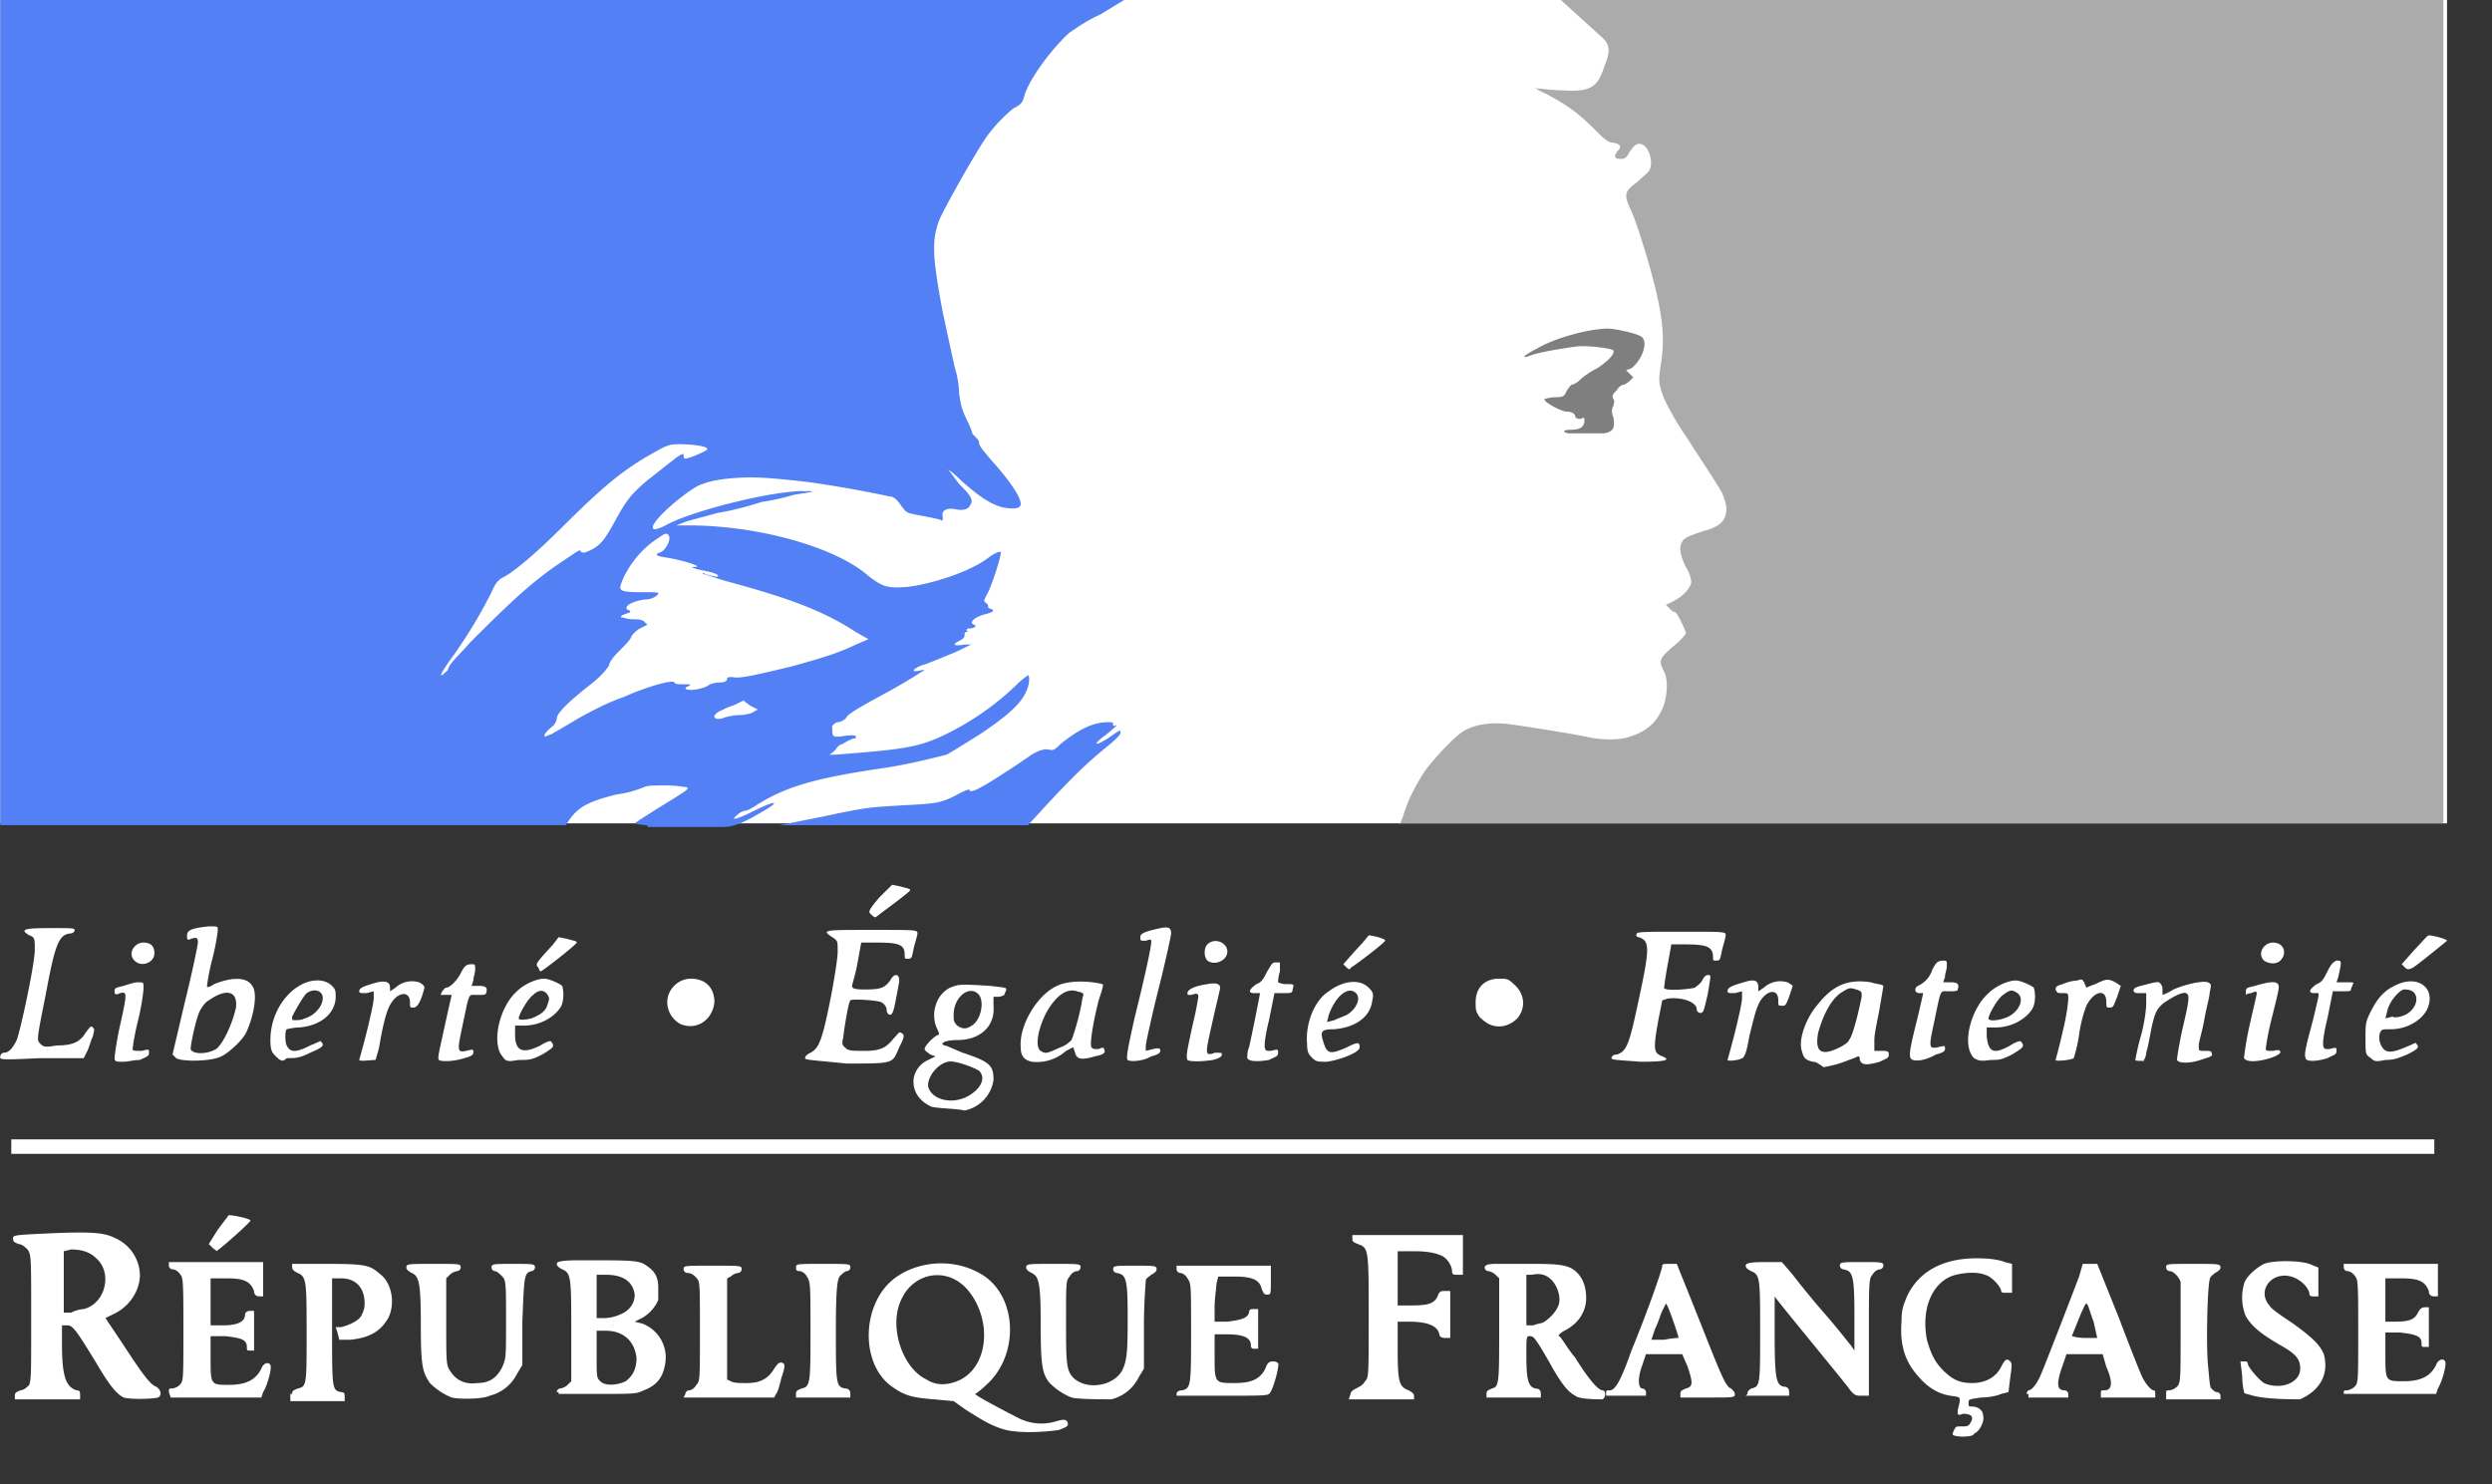 <svg width="47" height="28" fill="none" xmlns="http://www.w3.org/2000/svg"><rect width="100%" height="100%" fill="#333333" stroke="none"/><path d="M46.152 0H.007v15.531h46.145V0zM36.855 27.077c-.035 0-.035-.034 0-.102.034-.068.034-.068.136-.068.103 0 .137 0 .171-.068.069-.102.034-.17-.136-.17-.103.033-.103.033-.103-.069.068-.272.068-.238-.137-.272-.24-.034-.444-.17-.615-.375-.24-.272-.342-.579-.308-1.022 0-.238.035-.306.103-.477.24-.51.752-.749 1.435-.715.137 0 .342.034.41.068l.137.034v.545h-.102c-.068 0-.103 0-.103-.034 0-.068-.17-.272-.307-.306-.171-.068-.479-.034-.65.034-.376.17-.547.647-.444 1.192.068.238.137.409.308.579.17.17.307.238.546.238.24 0 .445-.102.547-.306.069-.136.103-.17.171-.102.034.034.034.068 0 .306l-.034.273-.137.034c-.068.034-.239.068-.376.068-.239.034-.239.034-.239.102 0 .068 0 .068.068.068.103 0 .206.068.206.17.034.103-.069.307-.171.341 0 .068-.308.068-.376.034zm-17.877-.102c-.274-.068-.479-.205-.752-.375l-.24-.17-.376-.034c-.41-.034-.546-.068-.786-.239-.58-.408-.58-1.464-.034-1.975.41-.375 1.128-.477 1.675-.17.718.374.786 1.532.137 2.111-.103.103-.205.17-.205.17-.069 0 .649.375.854.477.24.103.479.103.684.035.137-.035.17-.035.205.034 0 .068 0 .068-.171.136-.24.034-.684.068-.991 0zm-.855-.954c.513-.272.581-1.09.171-1.635-.376-.51-1.06-.408-1.299.137-.24.51.034 1.294.479 1.498.205.136.444.102.65 0zm-15.792.34c-.136-.067-.273-.238-.512-.646-.376-.613-.445-.715-.547-.715h-.103v.34c0 .613.068.817.274.886.068 0 .068.034.068.102v.068H.28v-.068c0-.068.035-.068.103-.102.068 0 .137-.069.17-.103.035-.136.035-.17.035-1.294s0-1.158-.068-1.26c-.035-.034-.103-.102-.171-.102-.069-.034-.103-.034-.103-.102 0-.068 0-.068.752-.103.82-.034.991 0 1.197.103a.783.783 0 0 1 .444.68c0 .307-.205.614-.513.75l-.137.068.342.511c.376.58.513.75.616.784.102.068.102.17.034.204-.137.034-.547.034-.65 0zm-.752-1.668c.41-.102.547-.681.24-.954-.137-.136-.308-.17-.479-.17l-.137.034v1.158h.137a.636.636 0 0 1 .24-.068zm6.94 1.669a1.23 1.23 0 0 1-.411-.273c-.137-.204-.171-.306-.171-1.09 0-.817-.034-.92-.17-.987-.07-.034-.103-.068-.103-.102 0-.069.034-.069.512-.069.513 0 .513 0 .513.069 0 .034-.034.068-.068.068a.26.26 0 0 0-.137.068l-.068.068v.817c0 .75 0 .818.068.92.102.17.273.272.513.238.239 0 .376-.102.478-.306.069-.17.069-.17.069-.886 0-.647 0-.749-.069-.817-.034-.034-.102-.102-.137-.102-.034 0-.068-.034-.068-.068 0-.069.034-.069.41-.069s.41 0 .41.069c0 .034-.034.068-.068.068-.137.034-.137.102-.17.953v.818l-.103.17a.783.783 0 0 1-.513.409c-.137.068-.581.068-.718.034zm11.69 0a1.231 1.231 0 0 1-.411-.273c-.137-.17-.17-.306-.17-1.09 0-.817-.035-.92-.172-.987-.068-.034-.102-.068-.102-.102 0-.069.034-.069.512-.069.513 0 .513 0 .513.069 0 .034-.034.068-.068.068-.035 0-.103.034-.137.102-.068.068-.068.136-.068.783 0 .818 0 .988.136 1.124.24.239.752.17.923-.136.103-.204.103-.443.103-1.056 0-.681-.034-.75-.205-.783-.034 0-.069-.034-.069-.068 0-.069.035-.069.41-.069.377 0 .41 0 .41.069 0 .034-.034.068-.102.102-.034.034-.102.068-.102.102 0 .034-.035.409-.035.852v.817l-.102.17a.783.783 0 0 1-.513.409c-.17 0-.615 0-.752-.034zm9.502-.034c-.137-.068-.274-.239-.479-.613-.273-.477-.308-.511-.376-.511s-.068 0-.068.374c0 .443.034.58.17.614.069 0 .103.034.103.102v.068h-1.025v-.068c0-.068.034-.068.102-.102.137-.035.137-.103.137-1.159v-.92l-.068-.067a.259.259 0 0 0-.137-.068c-.034 0-.068-.034-.068-.068 0-.035.034-.069.205-.069h.752c.478 0 .547.034.65.069.204.102.307.306.307.579 0 .238-.137.476-.41.613-.069.034-.137.102-.103.102.034 0 .137.204.308.409.273.442.444.613.512.613.069 0 .069.136 0 .17-.102 0-.444 0-.512-.068zm-.581-1.397c.102-.068.239-.204.273-.34.034-.137-.034-.34-.137-.443-.102-.102-.205-.136-.376-.102h-.102V25h.136c.069-.035.171-.035.206-.069zm13.365 1.397c-.103-.034-.171-.034-.171-.068 0 0-.035-.137-.035-.307l-.034-.272h.069c.034 0 .068 0 .068.034 0 .068.205.306.308.374.307.137.683 0 .683-.272 0-.17-.068-.273-.376-.443-.41-.238-.547-.374-.65-.545a.933.933 0 0 1-.033-.613c.034-.136.239-.306.376-.375.17-.068.649-.068.854 0l.171.069v.545h-.068c-.069 0-.103 0-.103-.069-.034-.136-.205-.272-.342-.306-.376-.102-.65.272-.41.545.034.068.24.204.444.34.377.273.513.41.582.58.102.374-.069.68-.445.85-.205 0-.615 0-.889-.067zm-39.31-.068c0-.069 0-.069.07-.069a.26.26 0 0 0 .136-.068c.068-.068.068-.102.068-1.021 0-.648 0-.954-.034-1.022-.034-.068-.102-.136-.17-.136-.035 0-.07-.034-.07-.069v-.068h1.778v.647h-.068c-.068 0-.103-.034-.103-.102-.068-.17-.17-.238-.512-.238h-.308V25h.24c.273 0 .41-.069.41-.205 0-.034.034-.068.102-.068h.068v.749h-.068c-.068 0-.068 0-.068-.068 0-.136-.103-.17-.41-.204h-.274v.409c0 .51 0 .51.342.51s.513-.102.615-.306c.034-.102.137-.136.171-.068s-.068.409-.137.51l-.034.103H3.22l-.034-.102zm2.325.034c0-.068.034-.068.103-.102.17-.035.17-.069.17-1.022 0-.988 0-1.09-.17-1.158-.069-.034-.103-.068-.103-.102v-.069h.684c.752 0 .786.034.991.205.205.17.274.545.137.817-.137.239-.342.375-.718.409h-.205l-.034-.136-.034-.102h.102c.137-.034.308-.103.376-.205.034-.068.068-.136.068-.238 0-.307-.17-.477-.444-.477h-.17v.988c0 1.09 0 1.124.17 1.158.068 0 .068.034.068.102v.068H5.476v-.136h.034zm4.99-.034c0-.034.035-.069.069-.069a.259.259 0 0 0 .137-.068l.068-.068v-.92c0-1.021 0-1.123-.17-1.191-.07-.034-.103-.069-.103-.103 0-.034.034-.068.444-.068.889 0 1.06 0 1.196.068.171.103.274.205.274.443v.239a.725.725 0 0 1-.308.34l-.136.068.136.034a.682.682 0 0 1 .445.716c-.035.272-.137.442-.41.545-.137.068-.171.068-.89.068h-.717v-.034H10.5zm1.3-.205c.136-.102.205-.238.205-.442-.035-.307-.24-.511-.581-.511h-.171v.442c0 .443 0 .443.068.511.103.102.342.068.479 0zm-.103-1.26c.17-.068.274-.204.274-.375-.035-.238-.206-.374-.547-.374h-.171v.817h.17a.806.806 0 0 0 .274-.068zm1.23 1.499c0-.034.035-.068.069-.068s.102-.034.137-.103c.068-.068.068-.102.068-.987 0-.75 0-.92-.034-.988-.069-.102-.137-.136-.205-.136-.034 0-.069-.034-.069-.068 0-.069 0-.069.547-.069s.547 0 .547.069c0 .034-.034.068-.068.068a.26.26 0 0 0-.137.068l-.068.034v1.907l.068.034c.068.034.137.034.308.034.273 0 .41-.102.512-.272.069-.102.103-.136.171-.102.034.034.034.068-.034.272-.034.136-.068.273-.102.307l-.035.068h-1.709l.034-.068zm2.086 0c0-.068.034-.068.102-.102.171-.035.171-.103.171-1.124 0-.818 0-.886-.068-.988-.034-.068-.103-.102-.137-.102-.068 0-.068-.034-.068-.068 0-.069 0-.069.512-.069.513 0 .513 0 .513.069 0 .034-.034.068-.068.068-.035 0-.103.068-.137.102-.034.068-.068.17-.068.988 0 1.021 0 1.09.17 1.123.069 0 .103.035.103.103v.068h-1.025v-.068zm7.178 0c0-.034.034-.068.102-.068.171-.034.171-.103.171-1.124 0-.886 0-.886-.068-.988-.034-.068-.103-.102-.137-.102-.034 0-.068-.034-.068-.068v-.069h1.778v.239c0 .306 0 .306-.07.306-.068 0-.068-.034-.102-.102-.034-.17-.17-.238-.512-.238h-.308l-.034.136c0 .068-.035.273-.035.443v.272h.24c.273-.034.376-.068.41-.17 0-.068.034-.068.102-.068h.069v.749h-.069c-.034 0-.068 0-.068-.068 0-.136-.137-.204-.444-.204h-.24v.408c0 .511 0 .511.377.511.307 0 .478-.068.58-.272.035-.102.069-.136.137-.136.035 0 .069 0 .103.034.034.034-.103.545-.171.579-.034.034-.205.034-.889.034h-.854v-.034zm3.281 0c0-.034.034-.068.103-.102.068-.035.136-.069.17-.137.069-.068.069-.102.069-1.226 0-1.26 0-1.294-.205-1.362-.069-.034-.103-.034-.103-.102v-.068h2.085v.749h-.102c-.069 0-.103 0-.103-.068 0-.103-.102-.273-.239-.307-.068-.034-.24-.068-.444-.068h-.342v1.022h.24c.34 0 .444-.034.512-.17.034-.103.068-.103.137-.103h.102v.886h-.102c-.069 0-.103-.034-.103-.068-.034-.17-.24-.239-.581-.239h-.205v.545c0 .613.034.681.205.75.068.034.103.068.103.102v.068H25.438l.034-.102zm4.82 0c0-.068 0-.068.068-.068.103 0 .205-.17.41-.75.308-.749.581-1.532.581-1.6 0-.035.035-.035.137-.035h.137l.41 1.022c.444 1.124.513 1.294.615 1.329.034.034.069.068.069.102 0 .068 0 .068-.513.068h-.513v-.068c0-.068.034-.068.103-.102.136-.035.136-.103.034-.41l-.103-.238h-.683l-.069.205c-.102.272-.068.443 0 .443.034 0 .069.034.069.068v.068h-.752v-.034zm1.367-1.056c0-.034-.205-.647-.24-.647l-.068.136c-.034.068-.068.204-.136.34l-.069.205h.24c.17-.034.273-.034.273-.034zm1.299 1.056c0-.068.034-.068.068-.102.171-.035.171-.069.171-1.056 0-1.022 0-1.09-.17-1.158-.07-.034-.103-.068-.103-.103 0-.034.034-.068.342-.068h.341l.205.239c.103.136.376.477.616.75.239.272.444.544.478.578l.069.102v-.68c0-.75-.035-.818-.206-.852-.034 0-.068-.034-.068-.069 0-.068.034-.068.41-.068s.41 0 .41.069c0 .034-.034.068-.068.068s-.102.034-.137.102c-.068.068-.068.136-.068 1.192v1.09h-.137c-.102 0-.136 0-.239-.136-.068-.103-1.367-1.67-1.401-1.738v.75c0 .817.034.92.17.953.069 0 .103.035.103.103v.068h-.82l.034-.034zm5.264 0c0-.034.034-.068.034-.068.068 0 .17-.137.24-.307.102-.238.614-1.567.717-1.84l.068-.238h.274l.41 1.022c.205.545.41 1.056.444 1.124.069.136.171.239.206.239.034 0 .034.034.034.068v.068h-1.026v-.068c0-.068 0-.068.069-.068.136 0 .17-.137.034-.443l-.069-.239h-.683l-.069.205c-.136.374-.102.477.035.477.034 0 .068.034.068.068v.068h-.752v-.068h-.034zm1.264-1.363c-.068-.17-.102-.34-.136-.34 0-.034-.069.102-.137.272l-.137.34s.103.035.24.035h.239l-.069-.307zm1.368 1.363c0-.068 0-.068.068-.068a.26.26 0 0 0 .137-.069c.068-.068.068-.136.068-.987v-.988c-.034-.102-.137-.204-.205-.204-.034 0-.068-.034-.068-.068 0-.069 0-.069.513-.069.478 0 .512 0 .512.069 0 .034-.034.068-.102.102-.035.034-.103.068-.103.136-.034.102-.068 1.056-.034 1.567.034.34.034.442.068.477.035.034.069.068.103.068.034 0 .068.034.068.068v.068h-1.025v-.102zm3.35 0c0-.068 0-.068.068-.068a.26.26 0 0 0 .137-.069c.068-.068.068-.102.068-1.021 0-.647 0-.954-.034-1.022-.034-.068-.103-.136-.171-.136-.034 0-.068-.034-.068-.068v-.069H45.98v.613h-.068c-.069 0-.103-.034-.103-.102-.068-.17-.17-.238-.513-.238h-.307v.817h.17c.274 0 .377-.034.445-.17.034-.068.068-.102.137-.102h.068v.749h-.068c-.069 0-.069 0-.069-.068 0-.136-.102-.17-.41-.204h-.273v.408c0 .511 0 .511.342.511.341 0 .512-.102.615-.306.034-.102.136-.136.17-.068.035.068-.068.408-.136.51l-.034.103h-1.743zm-40.198-2.76l-.068-.067.17-.273.206-.272c.102 0 .41.068.41.102 0 .034-.615.579-.65.579.035 0-.034-.034-.068-.068zM.212 21.492h45.7v.273H.213v-.273zm17.364-.613c-.24-.102-.376-.306-.342-.545a.468.468 0 0 1 .274-.34l.137-.068-.103-.035c-.034-.034-.103-.068-.103-.102 0-.068.206-.272.274-.272 0 0 0-.034-.034-.102-.137-.273-.034-.647.239-.784.17-.068.205-.068.752-.034.308.034.308.034.308.068s-.035.069-.035.103c0 0-.068.034-.102.034h-.103v.17c.035.375-.239.647-.683.647-.24 0-.342.068-.24.102.035 0 .171.068.342.137.513.17.581.238.581.51a.686.686 0 0 1-.546.58c-.137-.035-.445-.035-.616-.069zm.684-.204c.24-.136.342-.34.205-.477-.103-.068-.479-.204-.581-.17-.205.034-.41.306-.376.477.068.238.444.34.752.17zm.068-1.328c.171-.103.24-.443.137-.58-.171-.204-.479.035-.479.375 0 .102 0 .137.069.205.102.068.17.068.273 0zm1.128.68c-.136-.033-.205-.101-.205-.272-.034-.408.308-.987.684-1.158.205-.102.58-.102.854-.034.034 0 0 .102-.068.307-.103.409-.171.817-.137.885.034.034.034.034.137.034.068-.034.102-.034.102 0 .035.069 0 .102-.17.137-.24.068-.342.068-.377-.069l-.034-.102-.136.068a.826.826 0 0 1-.65.205zm.547-.272c.103-.034.171-.102.205-.136.034-.068.171-.51.205-.783.035-.102.035-.102-.102-.137-.205-.068-.41.103-.581.41-.171.34-.205.646-.103.714.103.069.137.035.376-.068zm14.185.273c-.136-.034-.17-.068-.205-.205-.068-.204.069-.613.308-.885.273-.34.547-.477.991-.409.103.034.205.034.24.068l-.069.409c-.034.204-.102.477-.102.613v.204h.136c.103 0 .137 0 .137.069 0 .068-.034.068-.17.136-.24.068-.343.068-.377-.034 0-.034 0-.068-.034-.068 0 0-.068.034-.171.068a2.144 2.144 0 0 1-.478.136c-.103-.068-.137-.102-.206-.102zm.513-.273c.069-.034.171-.102.171-.136.068-.068.17-.477.24-.817 0-.102 0-.102-.103-.137-.103-.034-.137-.034-.24.034-.205.103-.375.41-.478.784-.068.375.068.443.41.272zm-32.54.205c0-.034.034-.307.102-.613.137-.613.137-.648 0-.613-.068.034-.103.034-.103-.035 0-.068.035-.068.171-.102.103-.034.205-.068.274-.068.102 0 .102 0 .102.102 0 .069-.034.34-.102.613-.069.273-.103.511-.103.545 0 .034.034.034.171.034.137-.034.137-.034.137.035 0 .068-.034.068-.171.136-.103 0-.24.034-.308.034-.136 0-.17 0-.17-.068zm1.162 0l-.069-.069.24-1.021c.136-.545.239-1.056.239-1.09 0-.102-.034-.102-.137-.068-.068.034-.068 0-.068-.068 0-.103.102-.137.41-.17.17 0 .17 0 .17.067 0 .035-.033.273-.102.545a3.936 3.936 0 0 0-.102.511c0 .034.034.034.136-.034.342-.136.616-.136.718.034.103.137.034.545-.102.852-.069.17-.342.409-.479.477-.205.102-.752.102-.854.034zm.752-.17c.136-.103.307-.478.376-.784.034-.306-.171-.375-.513-.136-.069.034-.137.136-.171.204-.068.136-.171.613-.171.715.034.102.308.102.479 0zm1.128.136c-.069-.069-.103-.103-.103-.307 0-.51.308-.954.684-1.09.205-.068.376-.034.478.068.069.068.069.102.069.205 0 .306-.274.545-.684.579-.103 0-.24.034-.24.034-.034.034-.034.238 0 .306.069.137.172.137.445 0 .17-.068.205-.102.205-.068.068.068.034.102-.205.204-.205.103-.273.103-.444.103-.069.068-.103.068-.205-.034zm.546-.716c.24-.068.41-.34.308-.476-.068-.069-.17-.069-.273 0-.069.068-.205.306-.274.442 0 .068 0 .068.034.068.069 0 .137 0 .205-.034zm1.026.784s.068-.239.137-.511c.068-.273.136-.58.136-.647v-.137l-.136.035c-.103 0-.137 0-.137-.035 0-.068.102-.102.342-.17.17-.034.239 0 .239.102v.069l.103-.069a.462.462 0 0 1 .444-.102c.068.034.102.068.102.102-.068.273-.136.375-.205.375-.068 0-.068 0-.068-.102 0-.204-.205-.204-.342 0-.102.136-.17.443-.24.851-.033.136-.068.239-.068.239-.068 0-.307.034-.307 0zm1.504 0c-.034-.034 0-.136.17-.92l.07-.306h-.206c0-.034.068-.137.103-.137.068 0 .205-.136.273-.272.068-.136.103-.17.205-.17.068 0 .068 0 .068.102 0 .068-.034.136-.034.204l-.034.102h.137c.137 0 .17.034.137.137 0 .034-.069.034-.171.034-.171 0-.137-.069-.274.579-.102.476-.102.51.069.476.136-.034.136-.034.136.035 0 .034-.034.068-.17.102-.206.068-.445.068-.48.034zm1.196-.068c-.205-.239-.068-.92.274-1.227.136-.136.376-.238.512-.238.103 0 .308.102.342.136.034.102.034.307-.034.409-.137.204-.41.34-.684.34h-.17v.17c0 .307.136.375.478.205.103-.068.205-.102.205-.068 0 0 .034.034.034.068s-.034.068-.205.17c-.205.103-.24.103-.444.103-.205.034-.24.034-.308-.068zm.547-.716c.171-.068.274-.136.308-.272.034-.102.034-.102 0-.17-.069-.103-.171-.103-.274 0-.102.068-.273.374-.273.442 0 .034.102.034.24 0zm11.246.784c-.034-.034 0-.205.136-.818.206-.817.308-1.328.308-1.396 0-.068 0-.068-.102-.034-.103 0-.103 0-.103-.068s.068-.102.376-.17c.171-.035.205 0 .205.102 0 .034-.102.51-.24 1.055-.136.545-.238 1.022-.238 1.056v.102l.136-.034c.137-.034.137 0 .137.034 0 .035-.034.069-.17.103-.172.102-.411.102-.445.068zm1.128 0c-.034-.068 0-.205.102-.681.069-.273.103-.511.103-.511 0-.068-.034-.068-.137-.034-.068 0-.068 0-.068-.034 0-.069.136-.137.376-.17.17-.035.24 0 .24.067 0 .034-.07.307-.138.613-.068.307-.136.58-.102.614 0 .034.068.034.137 0 .136 0 .136 0 .136.034s-.034.068-.17.102c-.206.034-.445.034-.48 0zm1.128-.034c0-.034 0-.137.034-.205.068-.306.205-.987.205-1.021h-.103c-.136 0-.102-.069.035-.17.102-.035.136-.103.205-.24.102-.17.102-.17.17-.17h.07v.17c-.035.103-.035.205-.035.205s.068.034.137.034c.17 0 .17 0 .136.102 0 .069-.034.069-.17.069h-.171l-.103.51c-.068.273-.103.511-.068.545 0 .034.034.034.102.034.137-.034.137-.034.137.035 0 .068-.034.068-.171.136-.205.034-.376.034-.41-.034zm1.23 0c-.068-.069-.102-.102-.102-.273-.034-.375.136-.817.41-.988.273-.204.581-.238.752-.068.068.069.102.103.068.239-.034.306-.307.51-.718.545-.239 0-.273.034-.205.238.069.238.137.238.445.102.205-.102.239-.102.239 0s-.376.239-.615.273c-.171 0-.205 0-.274-.068zm.65-.818c.17-.102.273-.306.17-.408-.136-.137-.375.034-.512.408l-.034.137.137-.035c.068-.034.17-.068.239-.102zm7.178.852s.068-.239.137-.511c.068-.273.136-.58.136-.647v-.137l-.136.035c-.103 0-.137 0-.137-.035 0-.068.068-.102.307-.17.206-.068.274-.034.274.102v.069l.103-.069a.462.462 0 0 1 .444-.102c.068.034.102.068.102.068l-.068.205c-.068.17-.068.17-.137.17-.068 0-.068 0-.068-.102 0-.205-.171-.205-.308-.034-.102.136-.136.306-.239.715-.034.204-.068.34-.102.375 0 .068-.308.102-.308.068zm3.452-.034c-.034-.069 0-.239.137-.784l.102-.442h-.068c-.102 0-.102-.103-.034-.137a.494.494 0 0 0 .273-.306c.069-.136.103-.17.206-.17.068 0 .068 0 .068.102 0 .068-.034.136-.034.204l-.034.102h.136c.137 0 .171.034.137.136 0 .034-.068.034-.171.034-.17 0-.137-.068-.273.58-.103.476-.103.51.068.476.137-.034.137-.034.137.034 0 .034-.034.069-.171.102-.24.137-.445.137-.479.069zm1.197 0c-.24-.239-.069-.92.273-1.226.137-.137.376-.239.513-.239.102 0 .307.102.341.136.035.103.035.307-.034.41-.136.203-.41.34-.683.34h-.171v.17c.034.306.136.34.444.17.103-.068.205-.102.205-.068 0 0 .035.034.035.068s-.035.068-.206.17c-.205.103-.239.103-.41.103-.205.034-.24 0-.307-.034zm.649-.784c.205-.102.308-.34.17-.442-.102-.069-.136-.069-.272.034-.103.068-.274.374-.274.442 0 .069.24.034.376-.034zm.889.818s.068-.239.136-.545c.069-.273.103-.545.103-.613 0-.102 0-.102-.103-.102-.102 0-.102 0-.136-.069 0-.034 0-.068.136-.102a.808.808 0 0 1 .274-.068c.102-.034.102-.034.17.136 0 0 .07-.034.172-.068.205-.102.239-.102.376-.034l.102.068-.068.205c-.069.17-.069.204-.137.204s-.068 0-.068-.102c0-.273-.24-.204-.376.068a2.427 2.427 0 0 0-.137.545c-.034.238-.102.443-.102.443-.035.034-.342.068-.342.034zm1.504 0s.034-.205.102-.443c.069-.239.103-.51.103-.613v-.204h-.103c-.102 0-.102 0-.136-.035 0-.034 0-.068.136-.102.274-.068.342-.102.376-.034.034.034.034.068.034.136v.069s.103-.034.206-.103c.239-.102.546-.17.649-.136.068.034.068.034.034.205 0 .068-.068.306-.102.51-.035.205-.103.41-.103.477 0 .102 0 .102.103.102.102 0 .136 0 .136.035.035.068 0 .068-.205.136s-.41.068-.444 0c0-.034.034-.273.102-.58.137-.578.137-.646.069-.68-.069-.035-.308.102-.445.204-.102.102-.136.136-.205.443-.034.17-.068.374-.102.477a.26.26 0 0 1-.069.17c.103-.034-.136 0-.136-.034zm2.05-.034c0-.034.035-.307.103-.613.069-.307.137-.58.137-.613 0-.035-.034-.035-.103 0-.068 0-.102.034-.102.034v-.069c0-.068.034-.068.17-.102.343-.102.48-.102.445.068 0 .034-.068.307-.137.58-.068.272-.102.51-.102.544 0 .034.034.034.136.034.137-.034.137 0 .137.035-.068.102-.615.238-.683.102zm1.163 0c-.034-.069 0-.205.137-.716.136-.579.136-.51.034-.51-.137 0-.103-.069.034-.17.102-.035.137-.103.205-.24.068-.135.102-.17.17-.204.103 0 .103 0 .035.307l-.034.102h.17c.137 0 .172 0 .137.034 0 .034-.034.068-.034.102 0 .034-.034.034-.17.034h-.172l-.102.511c-.068.273-.103.511-.068.545 0 .034.034.034.102.034.137-.034.137-.034.137.034 0 .069-.034.069-.171.137-.205.068-.41.068-.41 0zm1.23 0c-.102-.069-.102-.069-.102-.375 0-.273 0-.306.102-.51.137-.273.274-.41.513-.512.41-.17.718.102.547.477-.103.204-.376.375-.684.375-.17 0-.17 0-.205.068a.326.326 0 0 0 .069.306c.068.069.17.069.41-.034.17-.068.205-.102.205-.068.068.068.034.102-.171.204-.171.069-.24.103-.41.103-.171.034-.205.034-.274-.034zm.65-.818c.205-.102.273-.34.136-.442-.068-.035-.102-.035-.17-.035-.103.034-.274.239-.308.41l-.034.135.136-.034c.035.034.171 0 .24-.034zm-45.36.784c0-.035.035-.069.07-.069.102 0 .17-.102.239-.238.068-.17.341-1.43.341-1.703 0-.204 0-.238-.102-.272-.171-.103-.137-.137.376-.137.41 0 .478 0 .478.034 0 .035-.034.069-.102.069-.205.034-.274.238-.445 1.158-.17.851-.17.851-.102.92.068.067.102.067.308.033.307 0 .444-.068.546-.238.103-.136.103-.136.137-.102.034.034.034.034 0 .17-.034.068-.068.204-.102.272l-.069.137H.76c-.718.034-.786.034-.752-.034zm15.178.034c0-.034.034-.069.102-.102a.35.35 0 0 0 .171-.205c.102-.17.342-1.464.342-1.703 0-.204 0-.204-.103-.272-.205-.137-.17-.137.752-.137.855 0 .855 0 .855.069 0 .034-.034.136-.069.272-.034.17-.034.204-.102.204-.069 0-.069 0-.069-.068 0-.204-.102-.238-.546-.238h-.274l-.068.375c-.034.204-.103.408-.103.442 0 .034 0 .068.24.068.307 0 .375-.034.478-.17.068-.136.17-.136.17 0 0 .034-.033.204-.067.375-.035.204-.069.272-.103.272-.034 0-.068-.034-.068-.102 0-.034-.035-.102-.103-.136-.068-.034-.547-.068-.581-.034-.034.034-.103.442-.137.715-.034.136 0 .136.069.204.068.034.136.034.341.034.308 0 .41-.068.547-.238.069-.068.103-.136.137-.102.069.034.069.068-.034.272-.137.307-.068.307-.991.307-.684-.068-.787-.068-.787-.102zm15.21 0c0-.034.034-.069.103-.069.205-.068.24-.238.444-1.192.171-.817.171-.953-.034-1.021-.034 0-.068-.034-.034-.068 0-.035.24-.035.854-.035.82 0 .82 0 .82.069 0 .034-.033.136-.068.272-.034.17-.034.204-.102.204-.069 0-.069 0-.069-.068 0-.204-.136-.238-.546-.238h-.24l-.068.375a7.858 7.858 0 0 0-.069.442c0 .069.445.034.582 0 .034-.034.102-.068.136-.136.035-.068.069-.102.103-.102.068 0 .068-.034 0 .375-.069.272-.069.34-.137.34-.034 0-.068-.034-.068-.068 0-.136-.274-.238-.547-.204l-.103.034-.068.34c-.103.58-.103.648.068.716.171.068.069.102-.41.102-.444-.034-.547-.034-.547-.068zm-17.569-.648a.472.472 0 0 1-.24-.408c0-.239.206-.443.445-.443.274 0 .444.17.444.443-.034.34-.341.545-.649.409zm15.245 0a.744.744 0 0 1-.171-.136c-.068-.102-.068-.136-.068-.272 0-.273.17-.443.444-.443.137 0 .17 0 .274.102.205.17.239.443.068.647-.137.137-.342.205-.547.102zm-17.911-1.055c-.069-.068-.069-.068.273-.443l.103-.136.17.034c.103.034.172.034.172.068s-.65.545-.684.545c0 0-.034-.034-.034-.068zm15.245 0l-.069-.068.24-.273c.136-.136.239-.272.239-.272.068 0 .342.068.308.102 0 .034-.581.477-.65.51 0 .035-.034.035-.068 0zm19.962 0l-.069-.068.24-.273c.136-.136.239-.272.273-.272.069 0 .342.068.342.102 0 0-.581.477-.65.51-.068.035-.102.035-.136 0zm-42.83-.137c-.136-.136 0-.34.171-.34.137 0 .205.068.205.204 0 .17-.239.273-.376.136zm20.236 0c-.069-.068-.069-.238 0-.306.137-.136.376-.034.376.136s-.24.273-.376.17zm19.928 0c-.137-.136 0-.34.17-.34.206 0 .274.204.137.34-.068.069-.205.069-.307 0zm-26.286-.885c-.034-.034-.034-.068.171-.307l.24-.238.17.034c.103.034.171.034.171.068s-.615.477-.65.511c-.034 0-.068-.034-.102-.068z" fill="#fff"/><path d="M26.395 15.565l.068-.17c.103-.34.24-.58.41-.852.206-.272.616-.715.787-.783.205-.102.478-.136.786-.102.273.034 1.128.17 1.47.238.273.068.65.068.82 0 .342-.102.547-.306.65-.613.068-.238.068-.477 0-.613-.103-.204-.103-.238.17-.477.137-.102.24-.238.24-.238 0-.068-.171-.409-.205-.409-.035 0-.069-.034-.103-.068l-.068-.068.136-.068c.206-.102.342-.273.342-.375a.678.678 0 0 0-.102-.272c-.103-.205-.137-.375-.069-.477.035-.068.103-.102.41-.204.274-.069.377-.17.41-.307.035-.136 0-.238-.068-.409-.068-.136-.547-.851-.65-1.022-.17-.238-.41-.647-.478-.851-.068-.204-.068-.238-.034-.511.103-.579.034-1.056-.24-2.01-.204-.68-.273-.85-.34-.987-.103-.239-.103-.307.136-.477.102-.102.24-.204.24-.238.067-.137 0-.41-.138-.477-.102-.034-.136 0-.239.136-.068.136-.102.136-.17.136-.103 0-.138-.034-.07-.136.103-.102.07-.136-.068-.17-.102 0-.17-.068-.376-.273-.307-.306-.512-.443-.888-.647-.171-.068-.24-.136-.171-.102.068 0 .273.034.444.034.547.034.684-.034.82-.443.103-.272.137-.409-.068-.579L29.437 0h16.646v15.531H26.396v.034z" fill="#ABABAB"/><path d="M12.21 15.565a.838.838 0 0 1-.24-.034s.137-.102.752-.477c.206-.136.274-.17.24-.204-.034 0-.205-.034-.376-.034-.274 0-.376 0-.445.034a2.032 2.032 0 0 1-.512.136c-.547.136-.718.239-.89.477l-.067.102H.007V0H21.2l-.445.272c-.24.103-.478.273-.581.341-.308.273-.752.852-.854 1.192-.035.136-.069.17-.206.239-.17.136-.41.374-.58.647-.24.374-.718 1.226-.821 1.464-.137.375-.137.647.068 1.737.103.477.205.954.24 1.09.034.102.068.307.068.443.034.204.034.272.17.545.035.068.07.17.07.17 0 .034.033.068.068.102.034.034.068.068.068.103 0 .068.068.136.205.306.342.375.581.715.581.852 0 .102-.137.102-.342.068-.239-.068-.444-.205-.786-.511-.137-.136-.24-.205-.24-.205l.206.273c.24.238.273.306.205.409-.034.068-.137.102-.273.068-.171-.034-.274.034-.24.136 0 .068 0 .102-.034.068-.102-.034-.308-.068-.478-.102-.171-.034-.171-.034-.274-.17-.068-.103-.137-.17-.205-.17a22.542 22.542 0 0 0-1.538-.273c-.889-.102-1.094-.102-1.504-.068-.308.034-.41.068-.581.136-.308.17-.855.647-.855.783 0 .069.103.034.24-.034.41-.238 1.811-.613 2.529-.647.342 0 .342 0-.103.068a4.37 4.37 0 0 1-.615.137c-.205.068-.58.17-.82.204-.24.068-.513.136-.615.17l-.171.068h.239c1.299 0 2.769.409 3.384.954.273.204.342.238.752.204.513-.068 1.196-.306 1.504-.545.137-.102.24-.136.24-.102 0 .102-.172.613-.24.75-.069.136-.103.17-.034.204.034.034.034.034.034.068 0 0 0 .034.034.034.103.034.068.068-.068.102-.137.034-.274.102-.274.17l.034.034c.069 0 .035.069-.068.069-.068 0-.068.034-.068.034.034.034.034.034 0 .034s-.034.034-.034.068-.035.068-.103.102c-.137.068-.103.102.103.068h.136c-.034 0-.205.102-.376.17-.17.069-.41.17-.513.205-.136.034-.205.102-.205.102 0 .034.035.034.171 0h.034s-.307.204-.683.409c-.376.204-.752.409-.786.477-.035.068-.137.102-.171.102s-.069.034-.103.068c0 .204 0 .204.137.204.205-.034.308-.034.308 0s0 .034-.035.034c-.034 0-.068.034-.102.034-.034.034-.069.034-.103.069-.034 0-.102.034-.136.102-.035.034-.103.102-.137.102h.102c1.334-.102 1.607-.136 2.154-.409a5.228 5.228 0 0 0 1.299-.92c.102-.102.205-.17.205-.17.034 0 .034.17-.034.307-.103.238-.376.477-.89.817-.272.17-.546.34-.614.375-.274.068-.684.17-1.094.238-1.436.205-1.949.375-2.495.716-.103.068-.171.102-.205.102a.26.26 0 0 0-.137.068c-.171.136-.034.102.307-.068.342-.17.513-.205.24-.034-.342.204-.581.34-.82.34H12.21v-.034zm-1.778-1.737c.069-.034.24-.136.41-.238.171-.102.377-.205.445-.239a3.87 3.87 0 0 1 .478-.204c.376-.17.923-.34.957-.273 0 .034.103.034.171.034.137 0 .137 0 .103.035-.034 0-.068.034-.068.034 0 .068.273.034.41-.034.034-.034.137-.069.239-.069.103 0 .137-.034.137-.068s.034-.034.102-.034c.137.034.41-.034 1.128-.204.479-.136.855-.239 1.197-.409l.239-.102-.24-.136c-.58-.375-1.162-.613-2.426-.954-.24-.068-.41-.136-.445-.136-.034-.034 0-.034.034 0 .137.034.24.068.24.034s-.103-.068-.274-.102c-.17-.034-.273-.068-.17-.068.17 0-.137-.103-.48-.17-.272-.035-.272-.069-.17-.103.103-.034.205-.238.17-.306-.033-.069-.067-.069-.204.034-.274.17-.547.476-.684.817-.068.17-.068.204.376.204.342 0 .342 0 .274.069a.367.367 0 0 1-.205.068c-.308.034-.445.17-.308.204.034.034.034.034-.068.068-.103.034-.103.068-.069.068.034 0 .103.034.205.034.103 0 .137 0 .205.034l.069.069-.137.068c-.068.034-.17.136-.17.17-.035.068-.138.17-.24.272-.103.103-.171.205-.171.239s-.137.204-.308.34c-.478.375-.683.58-.683.682a.258.258 0 0 1-.069.136c-.136.102-.205.204-.136.204.034-.034.102-.034.136-.068zm3.521-.34c.103 0 .24-.034.273-.069l.069-.034-.137-.068-.137-.102-.136.068c-.069.034-.205.068-.24.102-.205.069-.239.205-.034.17.069-.033.24-.067.342-.067zM8.86 12.125c.684-.681 1.128-1.124 1.743-1.533.205-.136.342-.238.342-.204.034.068.103.034.24-.034.17-.102.239-.204.444-.579.205-.375.307-.477.58-.715.138-.102.343-.273.48-.375.17-.136.204-.136.204-.102 0 .034 0 .068.035.068.068 0 .375-.136.41-.17.034-.068-.308-.102-.547-.102-.171 0-.24.034-.479.17-.547.306-.923.613-1.675 1.362-.546.545-.957.886-1.162.988-.068.034-.136.102-.205.273a9.18 9.18 0 0 1-.718 1.192c-.273.374-.307.476-.102.272 0-.102.24-.306.41-.51zm6.7 3.27c.786-.17.888-.17 1.47-.204.649-.035.717-.035 1.093-.239.137-.068.171-.068.171-.034.034.034.24-.068.65-.34.17-.103.41-.273.512-.341.171-.102.24-.102.308-.102.102.034.137 0 .24-.102.34-.273.614-.41.888-.41.068 0 .102 0 .102.035 0 .034 0 .034.035.034.068-.034.034 0-.171.17-.24.17-.24.239.034.068.24-.17.24-.17.24-.102 0 .034-.103.136-.274.273-.376.306-.65.579-1.094 1.055l-.376.41h-4.683l.854-.171zm0-6.097H15.594h-.034z" fill="#5380F4"/><path d="M29.574 8.174c-.137-.034-.069-.068.068-.068.171 0 .24-.068.24-.17 0-.068 0-.068-.069-.034-.034 0-.068 0-.102-.034 0-.068-.069-.103-.171-.103-.171-.034-.445-.204-.41-.238 0 0 .102-.034.205-.034.17 0 .17-.034.205-.102a.47.47 0 0 1 .102-.136c.034 0 .103-.034.171-.103.034-.034.171-.136.308-.204.205-.136.342-.272.307-.34-.034-.035-.512-.103-.717-.069-.24.034-.684.103-.855.17-.17.069-.137 0 .137-.136.342-.204.991-.374 1.333-.374.137 0 .615.102.65.17.102.102 0 .409-.206.579l-.102.034.068.068.068.068-.068.068a.49.49 0 0 1-.102.069c-.035 0-.103.034-.137.102-.069.068-.103.102-.069.17.035.034 0 .102 0 .136-.034.034-.034.137 0 .205.035.204 0 .272-.17.306h-.684z" fill="#7F7F7F"/></svg>